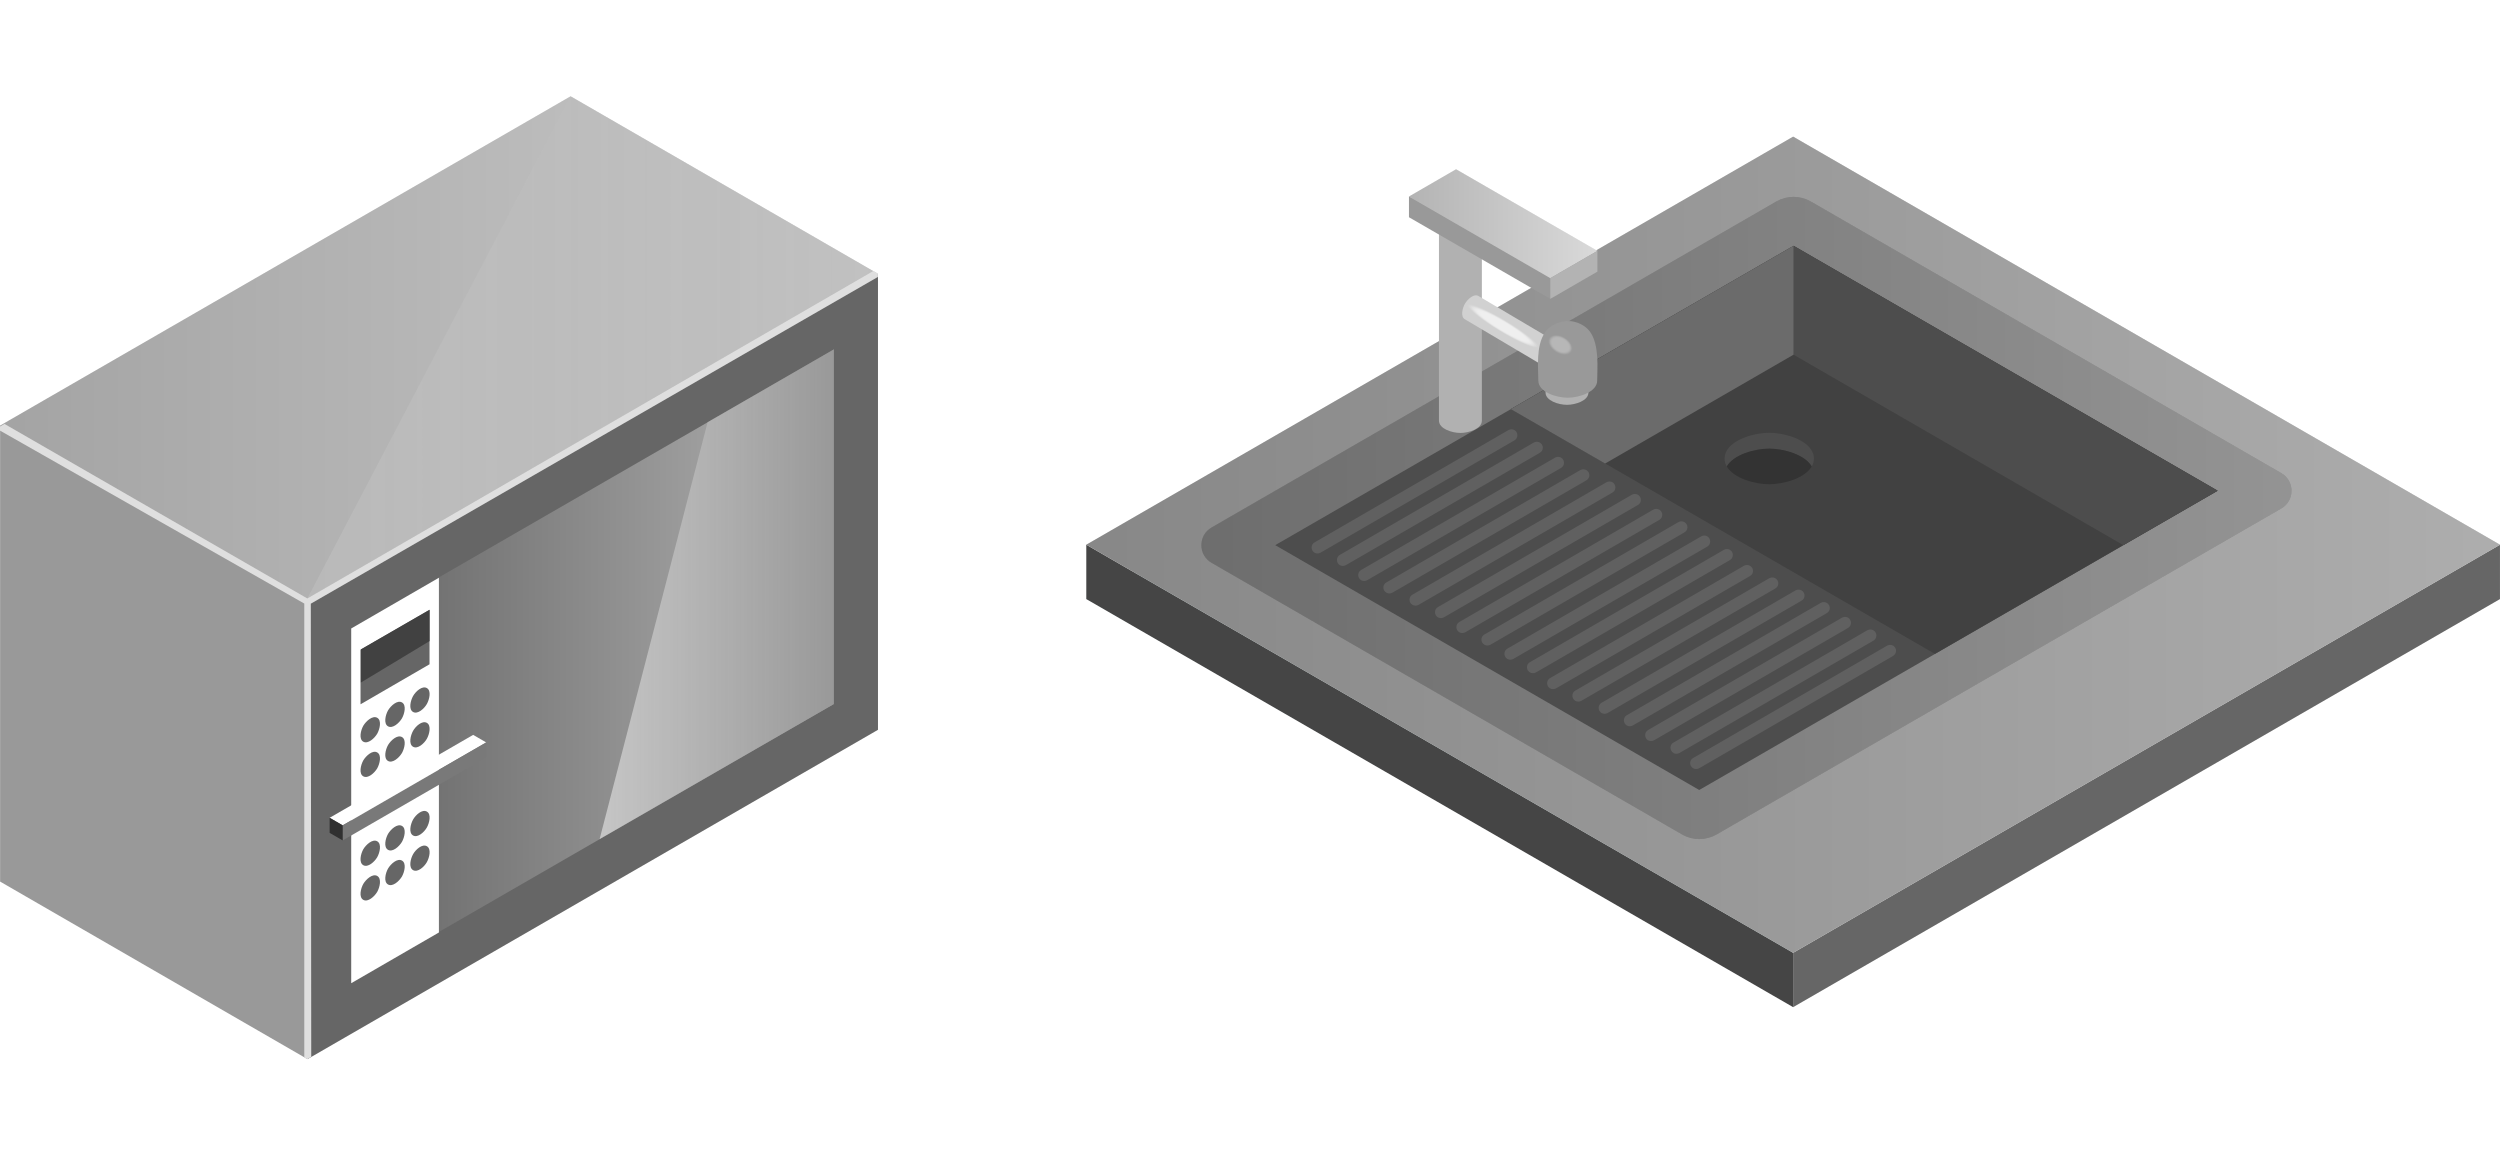 <svg width="390" height="180" viewBox="0 0 390 180" fill="none" xmlns="http://www.w3.org/2000/svg">
<g clip-path="url(#clip0_1172_15680)">
<path d="M169.477 93.434L279.498 29.547L382.44 88.911L272.171 152.617L169.477 93.434Z" fill="#E3F2F2"/>
<path d="M279.727 148.637L389.996 84.977V93.457L279.727 157.118V148.637Z" fill="#666666"/>
<path d="M279.731 148.637L169.461 84.977V93.457L279.731 157.118V148.637Z" fill="#454545"/>
<path d="M279.731 21.315L390.001 84.976L279.731 148.637L169.461 84.976L279.731 21.315Z" fill="#8B8B8B"/>
<path style="mix-blend-mode:overlay" opacity="0.3" d="M279.731 21.315L390.001 84.976L279.731 148.637L169.461 84.976L279.731 21.315Z" fill="url(#paint0_linear_1172_15680)"/>
<path d="M267.776 130.183C297.153 113.222 326.507 96.261 355.883 79.323C358.009 78.101 358.009 75.026 355.883 73.805C331.414 59.67 306.945 45.559 282.475 31.424C280.825 30.474 278.789 30.474 277.116 31.424C247.739 48.385 218.385 65.347 189.008 82.285C186.883 83.506 186.883 86.582 189.008 87.803C213.478 101.937 237.947 116.049 262.416 130.183C264.067 131.133 266.102 131.133 267.776 130.183Z" fill="#666666"/>
<path style="mix-blend-mode:overlay" opacity="0.3" d="M267.776 130.183C297.153 113.222 326.507 96.261 355.883 79.323C358.009 78.101 358.009 75.026 355.883 73.805C331.414 59.67 306.945 45.559 282.475 31.424C280.825 30.474 278.789 30.474 277.116 31.424C247.739 48.385 218.385 65.347 189.008 82.285C186.883 83.506 186.883 86.582 189.008 87.803C213.478 101.937 237.947 116.049 262.416 130.183C264.067 131.133 266.102 131.133 267.776 130.183Z" fill="url(#paint1_linear_1172_15680)"/>
<path d="M198.93 85.044L265.078 123.24L345.949 76.563L279.8 38.367L198.93 85.044Z" fill="#4D4D4D"/>
<path d="M235.695 63.809L301.844 102.005L345.943 76.541L279.794 38.344L235.695 63.809Z" fill="#414141"/>
<path d="M345.937 76.563L331.238 85.044L279.789 55.328V38.344L345.937 76.541V76.563Z" fill="#4D4D4D"/>
<path d="M235.695 63.809L279.794 38.344V55.328L250.395 72.312L235.695 63.831V63.809Z" fill="#6B6B6B"/>
<path d="M276.004 70.005C278.243 70.005 281.568 70.933 282.631 72.787C282.857 72.403 282.97 71.996 282.97 71.543C282.97 68.852 278.696 67.518 276.004 67.518C273.313 67.518 269.039 68.852 269.039 71.543C269.039 71.996 269.152 72.403 269.378 72.787C270.441 70.933 273.766 70.005 276.004 70.005Z" fill="#4D4D4D"/>
<path d="M276.001 75.546C278.217 75.546 281.564 74.619 282.627 72.764C281.564 70.91 278.24 69.983 276.001 69.983C273.762 69.983 270.438 70.91 269.375 72.764C270.438 74.619 273.785 75.546 276.001 75.546Z" fill="#333333"/>
<path d="M205.067 86.221C204.457 85.859 204.457 84.954 205.067 84.615L235.326 67.088C235.62 66.93 235.959 66.93 236.253 67.088C236.864 67.45 236.864 68.355 236.253 68.694L205.995 86.221C205.701 86.379 205.361 86.379 205.067 86.221Z" fill="#606060"/>
<path d="M209.02 88.165C208.41 87.803 208.41 86.899 209.02 86.559L239.279 69.033C239.573 68.875 239.912 68.875 240.206 69.033C240.84 69.395 240.84 70.299 240.206 70.639L209.948 88.165C209.654 88.323 209.314 88.323 209.02 88.165Z" fill="#606060"/>
<path d="M212.341 90.517C211.73 90.155 211.73 89.251 212.341 88.912L242.599 71.385C242.893 71.227 243.233 71.227 243.527 71.385C244.137 71.747 244.137 72.651 243.527 72.991L213.268 90.517C212.974 90.675 212.612 90.675 212.341 90.517Z" fill="#606060"/>
<path d="M216.28 92.462C215.646 92.1 215.646 91.195 216.28 90.856L246.538 73.329C246.832 73.171 247.171 73.171 247.465 73.329C248.099 73.691 248.099 74.573 247.465 74.935L217.207 92.462C216.913 92.62 216.574 92.62 216.28 92.462Z" fill="#606060"/>
<path d="M220.358 94.362C219.725 94 219.725 93.095 220.358 92.756L250.616 75.229C250.91 75.071 251.25 75.071 251.544 75.229C252.154 75.591 252.154 76.496 251.544 76.835L221.285 94.362C220.991 94.52 220.652 94.52 220.358 94.362Z" fill="#606060"/>
<path d="M224.317 96.306C223.707 95.945 223.707 95.04 224.317 94.701L254.576 77.174C254.87 77.016 255.209 77.016 255.503 77.174C256.136 77.536 256.136 78.441 255.503 78.78L225.245 96.306C224.951 96.465 224.589 96.465 224.317 96.306Z" fill="#606060"/>
<path d="M227.653 98.636C227.043 98.274 227.043 97.369 227.653 97.03L257.912 79.504C258.206 79.345 258.545 79.345 258.839 79.504C259.472 79.865 259.472 80.77 258.839 81.109L228.58 98.636C228.286 98.794 227.947 98.794 227.653 98.636Z" fill="#606060"/>
<path d="M231.576 100.58C230.943 100.219 230.943 99.314 231.576 98.975L261.835 81.448C262.129 81.29 262.468 81.29 262.762 81.448C263.396 81.81 263.396 82.715 262.762 83.054L232.504 100.58C232.21 100.739 231.848 100.739 231.576 100.58Z" fill="#606060"/>
<path d="M235.145 102.797C234.535 102.435 234.535 101.531 235.145 101.191L265.404 83.665C265.698 83.507 266.037 83.507 266.331 83.665C266.942 84.027 266.942 84.931 266.331 85.27L236.073 102.797C235.779 102.955 235.439 102.955 235.145 102.797Z" fill="#606060"/>
<path d="M238.678 104.9C238.045 104.538 238.045 103.633 238.678 103.294L268.937 85.768C269.231 85.609 269.57 85.609 269.864 85.768C270.475 86.129 270.475 87.034 269.864 87.373L239.605 104.9C239.311 105.058 238.972 105.058 238.678 104.9Z" fill="#606060"/>
<path d="M241.81 107.388C241.199 107.026 241.199 106.121 241.81 105.782L272.068 88.256C272.362 88.097 272.724 88.097 272.995 88.256C273.629 88.618 273.629 89.522 272.995 89.861L242.737 107.388C242.443 107.546 242.104 107.546 241.81 107.388Z" fill="#606060"/>
<path d="M245.755 109.332C245.144 108.971 245.144 108.066 245.755 107.727L276.013 90.2C276.307 90.042 276.647 90.042 276.941 90.2C277.574 90.562 277.574 91.467 276.941 91.806L246.682 109.332C246.388 109.491 246.049 109.491 245.755 109.332Z" fill="#606060"/>
<path d="M249.849 111.232C249.238 110.87 249.238 109.966 249.849 109.627L280.107 92.1C280.401 91.942 280.74 91.942 281.034 92.1C281.668 92.462 281.668 93.367 281.034 93.706L250.776 111.232C250.482 111.391 250.12 111.391 249.849 111.232Z" fill="#606060"/>
<path d="M253.786 113.177C253.175 112.815 253.175 111.911 253.786 111.571L284.045 94.045C284.339 93.887 284.678 93.887 284.972 94.045C285.605 94.407 285.605 95.311 284.972 95.651L254.713 113.177C254.419 113.335 254.08 113.335 253.786 113.177Z" fill="#606060"/>
<path d="M257.106 115.507C256.496 115.145 256.496 114.24 257.106 113.878L287.365 96.352C287.659 96.194 287.998 96.194 288.292 96.352C288.903 96.714 288.903 97.618 288.292 97.958L258.034 115.484C257.74 115.642 257.378 115.642 257.106 115.484V115.507Z" fill="#606060"/>
<path d="M261.052 117.451C260.441 117.089 260.441 116.185 261.052 115.846L291.31 98.319C291.604 98.161 291.944 98.161 292.238 98.319C292.871 98.681 292.871 99.586 292.238 99.947L261.979 117.474C261.685 117.632 261.346 117.632 261.052 117.474V117.451Z" fill="#606060"/>
<path d="M264.139 119.849C263.506 119.487 263.506 118.582 264.139 118.243L294.398 100.717C294.692 100.558 295.031 100.558 295.325 100.717C295.935 101.078 295.935 101.96 295.325 102.322L265.066 119.849C264.772 120.007 264.433 120.007 264.139 119.849Z" fill="#606060"/>
<path d="M224.477 32.668C224.477 31.379 226.535 30.746 227.824 30.746C229.113 30.746 231.171 31.379 231.171 32.668V65.618C231.171 66.907 229.113 67.54 227.824 67.54C226.535 67.54 224.477 66.907 224.477 65.618V32.668Z" fill="#B1B1B1"/>
<path d="M245.87 60.078C246.571 60.485 247.566 59.557 247.973 58.856C248.38 58.155 248.674 56.821 247.973 56.437L230.627 46.169C229.926 45.762 228.931 46.69 228.524 47.391C228.117 48.092 227.823 49.426 228.524 49.81L245.87 60.078Z" fill="#D1D1D1"/>
<path d="M219.797 30.655V33.889L241.846 46.621L249.196 42.37L219.797 30.655Z" fill="#999999"/>
<path d="M227.147 26.404L219.797 30.656L241.846 43.388L249.196 39.136L227.147 26.404Z" fill="#CACACA"/>
<path style="mix-blend-mode:overlay" opacity="0.3" d="M227.147 26.404L219.797 30.656L241.846 43.388L249.196 39.136L227.147 26.404Z" fill="url(#paint2_linear_1172_15680)"/>
<path d="M241.844 46.621L249.194 42.37V39.136L241.844 43.387V46.621Z" fill="#B3B3B3"/>
<g style="mix-blend-mode:overlay" opacity="0.65">
<path opacity="0.06" d="M228.967 47.572C228.696 48.001 230.957 49.856 234.01 51.665C237.063 53.497 239.732 54.627 240.003 54.175C240.275 53.745 238.013 51.891 234.96 50.082C231.907 48.25 229.239 47.119 228.967 47.572Z" fill="white"/>
<path opacity="0.12" d="M229.183 47.684C228.935 48.114 231.106 49.878 234.046 51.62C236.986 53.383 239.564 54.469 239.812 54.039C240.061 53.61 237.89 51.846 234.95 50.104C232.01 48.34 229.432 47.255 229.183 47.684Z" fill="white"/>
<path opacity="0.19" d="M229.387 47.82C229.138 48.227 231.242 49.923 234.046 51.619C236.85 53.316 239.338 54.356 239.586 53.949C239.835 53.542 237.732 51.846 234.928 50.15C232.124 48.453 229.636 47.413 229.387 47.82Z" fill="white"/>
<path opacity="0.25" d="M229.601 47.956C229.375 48.34 231.365 49.968 234.056 51.597C236.747 53.225 239.122 54.22 239.37 53.836C239.596 53.451 237.606 51.823 234.893 50.195C232.201 48.566 229.827 47.571 229.578 47.956H229.601Z" fill="white"/>
<path opacity="0.31" d="M229.815 48.069C229.589 48.431 231.511 49.992 234.089 51.552C236.667 53.09 238.951 54.062 239.177 53.678C239.404 53.316 237.481 51.756 234.903 50.195C232.325 48.635 230.041 47.685 229.815 48.069Z" fill="white"/>
<path opacity="0.38" d="M230.015 48.205C229.811 48.567 231.62 50.037 234.085 51.529C236.55 52.999 238.722 53.926 238.925 53.565C239.129 53.203 237.319 51.733 234.832 50.24C232.367 48.77 230.196 47.843 229.992 48.205H230.015Z" fill="white"/>
<path opacity="0.44" d="M230.227 48.318C230.024 48.657 231.765 50.082 234.117 51.484C236.469 52.886 238.527 53.768 238.73 53.429C238.934 53.09 237.192 51.665 234.841 50.263C232.489 48.861 230.431 47.979 230.227 48.318Z" fill="white"/>
<path opacity="0.5" d="M230.443 48.453C230.262 48.77 231.913 50.127 234.129 51.461C236.368 52.795 238.336 53.632 238.517 53.316C238.698 52.999 237.047 51.642 234.831 50.308C232.592 48.974 230.624 48.137 230.443 48.453Z" fill="white"/>
<path opacity="0.56" d="M230.655 48.567C230.474 48.861 232.034 50.15 234.16 51.416C236.286 52.683 238.14 53.474 238.321 53.158C238.502 52.864 236.942 51.575 234.816 50.308C232.69 49.042 230.836 48.25 230.655 48.567Z" fill="white"/>
<path opacity="0.62" d="M230.866 48.703C230.686 48.996 232.178 50.195 234.168 51.394C236.181 52.592 237.922 53.339 238.103 53.045C238.284 52.751 236.792 51.552 234.801 50.353C232.811 49.155 231.047 48.408 230.866 48.703Z" fill="white"/>
<path opacity="0.69" d="M231.075 48.838C230.916 49.109 232.318 50.24 234.196 51.371C236.073 52.502 237.746 53.203 237.904 52.931C238.063 52.66 236.661 51.529 234.784 50.399C232.906 49.268 231.233 48.567 231.075 48.838Z" fill="white"/>
<path opacity="0.75" d="M231.286 48.951C231.128 49.2 232.44 50.263 234.204 51.326C235.968 52.389 237.528 53.044 237.686 52.796C237.845 52.547 236.533 51.484 234.769 50.421C233.005 49.358 231.445 48.702 231.286 48.951Z" fill="white"/>
<path opacity="0.81" d="M231.518 49.087C231.382 49.336 232.604 50.331 234.255 51.303C235.905 52.298 237.353 52.909 237.511 52.66C237.647 52.411 236.426 51.416 234.775 50.444C233.124 49.449 231.676 48.838 231.518 49.087Z" fill="white"/>
<path opacity="0.88" d="M231.714 49.2C231.578 49.426 232.709 50.353 234.247 51.258C235.785 52.185 237.142 52.75 237.277 52.524C237.413 52.298 236.26 51.371 234.745 50.466C233.207 49.539 231.85 48.974 231.714 49.2Z" fill="white"/>
<path opacity="0.94" d="M231.922 49.335C231.809 49.539 232.85 50.398 234.274 51.258C235.699 52.117 236.943 52.637 237.056 52.434C237.169 52.23 236.129 51.371 234.704 50.511C233.279 49.652 232.036 49.132 231.922 49.335Z" fill="white"/>
<path d="M232.111 49.449C231.997 49.629 232.97 50.421 234.259 51.212C235.571 52.004 236.701 52.479 236.814 52.298C236.927 52.117 235.955 51.326 234.666 50.534C233.354 49.742 232.224 49.268 232.111 49.449Z" fill="white"/>
</g>
<path d="M244.449 63.153C243.16 63.153 241.102 62.52 241.102 61.231C241.102 59.942 243.16 59.309 244.449 59.309C245.738 59.309 247.796 59.942 247.796 61.231C247.796 62.52 245.738 63.153 244.449 63.153Z" fill="#B1B1B1"/>
<path d="M240.997 51.845C241.788 50.76 243.281 50.081 244.638 50.081C245.882 50.081 247.284 50.715 248.03 51.732C249.545 53.813 249.161 57.612 249.161 59.376C249.161 61.14 246.334 62.044 244.57 62.044C242.806 62.044 239.979 61.163 239.979 59.376C239.979 57.589 239.55 53.903 241.042 51.845H240.997Z" fill="#999999"/>
<g style="mix-blend-mode:overlay" opacity="0.3">
<path opacity="0.06" d="M241.662 52.728C241.277 53.361 241.775 54.356 242.747 54.944C243.719 55.532 244.828 55.487 245.212 54.876C245.597 54.243 245.099 53.248 244.127 52.66C243.154 52.072 242.046 52.117 241.662 52.728Z" fill="white"/>
<path opacity="0.12" d="M241.723 52.773C241.361 53.384 241.836 54.334 242.763 54.899C243.713 55.464 244.754 55.419 245.115 54.831C245.477 54.221 245.002 53.271 244.075 52.705C243.125 52.14 242.085 52.185 241.723 52.773Z" fill="white"/>
<path opacity="0.19" d="M241.787 52.818C241.448 53.406 241.878 54.311 242.783 54.854C243.687 55.396 244.705 55.374 245.044 54.786C245.383 54.198 244.954 53.293 244.049 52.75C243.144 52.208 242.127 52.23 241.787 52.818Z" fill="white"/>
<path opacity="0.25" d="M241.866 52.841C241.527 53.406 241.956 54.265 242.838 54.785C243.698 55.306 244.67 55.283 245.009 54.718C245.349 54.152 244.919 53.293 244.037 52.773C243.178 52.253 242.205 52.275 241.866 52.841Z" fill="white"/>
<path opacity="0.31" d="M241.92 52.886C241.603 53.428 242.01 54.265 242.847 54.763C243.684 55.26 244.611 55.238 244.927 54.695C245.244 54.152 244.837 53.315 244 52.818C243.164 52.32 242.236 52.343 241.92 52.886Z" fill="white"/>
<path opacity="0.38" d="M241.998 52.931C241.682 53.451 242.089 54.242 242.88 54.717C243.672 55.192 244.554 55.17 244.87 54.65C245.187 54.129 244.78 53.338 243.988 52.863C243.197 52.388 242.315 52.411 241.998 52.931Z" fill="white"/>
<path opacity="0.44" d="M242.068 52.976C241.774 53.474 242.158 54.22 242.905 54.672C243.651 55.125 244.51 55.102 244.804 54.605C245.098 54.107 244.714 53.361 243.967 52.908C243.221 52.456 242.362 52.479 242.068 52.976Z" fill="white"/>
<path opacity="0.5" d="M242.137 53.022C241.866 53.474 242.228 54.198 242.929 54.628C243.652 55.057 244.444 55.035 244.738 54.56C245.009 54.108 244.67 53.384 243.946 52.954C243.223 52.524 242.431 52.547 242.137 53.022Z" fill="white"/>
<path opacity="0.56" d="M242.203 53.044C241.932 53.474 242.271 54.175 242.949 54.582C243.628 54.989 244.397 54.967 244.645 54.537C244.917 54.107 244.578 53.406 243.899 52.999C243.221 52.592 242.452 52.615 242.203 53.044Z" fill="white"/>
<path opacity="0.62" d="M242.272 53.089C242.023 53.496 242.34 54.152 242.996 54.537C243.629 54.921 244.353 54.898 244.602 54.491C244.85 54.084 244.534 53.428 243.878 53.044C243.245 52.66 242.521 52.682 242.272 53.089Z" fill="white"/>
<path opacity="0.69" d="M242.334 53.135C242.108 53.519 242.402 54.13 243.012 54.492C243.623 54.854 244.301 54.831 244.527 54.447C244.754 54.062 244.46 53.451 243.849 53.09C243.238 52.728 242.56 52.75 242.334 53.135Z" fill="white"/>
<path opacity="0.75" d="M242.405 53.18C242.178 53.541 242.472 54.107 243.038 54.469C243.603 54.808 244.236 54.785 244.463 54.423C244.689 54.062 244.395 53.474 243.829 53.134C243.264 52.795 242.631 52.818 242.405 53.18Z" fill="white"/>
<path opacity="0.81" d="M242.466 53.225C242.263 53.564 242.534 54.107 243.054 54.424C243.574 54.74 244.185 54.718 244.389 54.378C244.592 54.039 244.321 53.496 243.801 53.18C243.28 52.863 242.67 52.886 242.466 53.225Z" fill="white"/>
<path opacity="0.88" d="M242.554 53.248C242.373 53.565 242.599 54.062 243.097 54.356C243.594 54.65 244.137 54.628 244.341 54.311C244.522 53.994 244.295 53.497 243.798 53.203C243.3 52.909 242.758 52.931 242.554 53.248Z" fill="white"/>
<path opacity="0.94" d="M242.602 53.293C242.421 53.587 242.647 54.039 243.099 54.31C243.551 54.582 244.071 54.559 244.252 54.265C244.433 53.971 244.207 53.519 243.755 53.248C243.303 52.976 242.782 52.999 242.602 53.293Z" fill="white"/>
<path d="M242.678 53.338C242.52 53.61 242.724 54.039 243.153 54.288C243.56 54.537 244.035 54.514 244.194 54.243C244.352 53.972 244.148 53.542 243.719 53.293C243.289 53.044 242.837 53.067 242.678 53.338Z" fill="white"/>
</g>
<path d="M47.953 165.231L136.965 113.85V42.703L47.953 94.084V165.231Z" fill="#666666"/>
<path d="M47.937 94.061L0.016 66.381V137.527L47.937 165.208V94.061Z" fill="#999999"/>
<path d="M0 66.403L89.012 15.023L136.933 42.703L47.921 94.084L0 66.403Z" fill="#B3B3B3"/>
<path style="mix-blend-mode:overlay" opacity="0.3" d="M0 66.403L89.012 15.023L136.933 42.703L47.921 94.084L0 66.403Z" fill="url(#paint3_linear_1172_15680)"/>
<path d="M68.471 145.465L54.789 153.38V98.042L68.471 90.126V145.465Z" fill="white"/>
<path d="M58.845 117.378C58.122 116.97 57.104 117.898 56.674 118.621C56.267 119.345 55.951 120.702 56.674 121.109C57.398 121.516 58.416 120.589 58.845 119.865C59.252 119.142 59.569 117.785 58.845 117.378Z" fill="#666666"/>
<path d="M62.705 114.98C61.981 114.573 60.963 115.5 60.534 116.224C60.127 116.948 59.81 118.304 60.534 118.712C61.257 119.119 62.275 118.191 62.705 117.468C63.112 116.744 63.428 115.387 62.705 114.98Z" fill="#666666"/>
<path d="M66.588 112.764C65.865 112.357 64.847 113.284 64.44 114.008C64.033 114.732 63.716 116.088 64.44 116.496C65.163 116.903 66.181 115.975 66.588 115.252C66.995 114.528 67.312 113.171 66.588 112.764Z" fill="#666666"/>
<path d="M58.845 111.973C58.122 111.566 57.104 112.493 56.674 113.217C56.267 113.94 55.951 115.297 56.674 115.704C57.398 116.111 58.416 115.184 58.845 114.46C59.252 113.737 59.569 112.38 58.845 111.973Z" fill="#666666"/>
<path d="M62.705 109.576C61.981 109.168 60.963 110.096 60.534 110.819C60.127 111.543 59.81 112.9 60.534 113.307C61.257 113.714 62.275 112.787 62.705 112.063C63.112 111.339 63.428 109.983 62.705 109.576Z" fill="#666666"/>
<path d="M66.588 107.337C65.865 106.93 64.847 107.857 64.44 108.581C64.033 109.304 63.716 110.661 64.44 111.068C65.163 111.475 66.181 110.548 66.588 109.824C66.995 109.101 67.312 107.744 66.588 107.337Z" fill="#666666"/>
<path d="M58.845 136.645C58.122 136.238 57.104 137.165 56.674 137.889C56.267 138.613 55.951 139.97 56.674 140.377C57.398 140.784 58.416 139.857 58.845 139.133C59.252 138.409 59.569 137.052 58.845 136.645Z" fill="#666666"/>
<path d="M62.705 134.248C61.981 133.841 60.963 134.768 60.534 135.492C60.127 136.216 59.81 137.573 60.534 137.98C61.257 138.387 62.275 137.459 62.705 136.736C63.112 136.012 63.428 134.655 62.705 134.248Z" fill="#666666"/>
<path d="M66.588 132.009C65.865 131.602 64.847 132.53 64.44 133.253C64.033 133.977 63.716 135.334 64.44 135.741C65.163 136.148 66.181 135.221 66.588 134.497C66.995 133.773 67.312 132.416 66.588 132.009Z" fill="#666666"/>
<path d="M58.845 131.24C58.122 130.833 57.104 131.76 56.674 132.484C56.267 133.208 55.951 134.565 56.674 134.972C57.398 135.379 58.416 134.452 58.845 133.728C59.252 133.004 59.569 131.647 58.845 131.24Z" fill="#666666"/>
<path d="M62.705 128.843C61.981 128.436 60.963 129.363 60.534 130.087C60.127 130.811 59.81 132.168 60.534 132.575C61.257 132.982 62.275 132.054 62.705 131.331C63.112 130.607 63.428 129.25 62.705 128.843Z" fill="#666666"/>
<path d="M66.588 126.604C65.865 126.197 64.847 127.124 64.44 127.848C64.033 128.572 63.716 129.929 64.44 130.336C65.163 130.743 66.181 129.816 66.588 129.092C66.995 128.368 67.312 127.011 66.588 126.604Z" fill="#666666"/>
<path d="M56.242 101.366V109.869L67.007 103.627V95.124L56.242 101.366Z" fill="#666666"/>
<path d="M56.297 101.298V106.477L67.016 100.009V95.124L56.297 101.298Z" fill="#414141"/>
<path style="mix-blend-mode:overlay" opacity="0.5" d="M68.484 145.374V90.059L130.087 54.508V109.824L68.484 145.374Z" fill="url(#paint4_linear_1172_15680)"/>
<path style="mix-blend-mode:overlay" opacity="0.5" d="M130.107 54.486V109.801L93.539 130.901L110.387 65.861L130.107 54.486Z" fill="url(#paint5_linear_1172_15680)"/>
<path d="M51.422 127.577L53.457 128.753L75.846 115.817L73.811 114.641L51.422 127.577Z" fill="white"/>
<path d="M53.453 128.753V131.105L75.842 118.169V115.817L53.453 128.753Z" fill="#797979"/>
<path d="M51.422 129.929V127.577L53.457 128.753V131.105L51.422 129.929Z" fill="#303030"/>
<path d="M47.468 164.959V94.152L0 67.173V66.54L0.701 66.133L47.944 93.361L136.232 42.274L136.955 42.681V43.201L48.486 94.175L48.554 164.869L47.944 165.231L47.468 164.959Z" fill="#DFDFDF"/>
<path style="mix-blend-mode:overlay" opacity="0.12" d="M136.241 42.273L47.953 93.36L89.022 15L136.241 42.273Z" fill="url(#paint6_linear_1172_15680)"/>
</g>
<defs>
<linearGradient id="paint0_linear_1172_15680" x1="169.484" y1="84.976" x2="390.001" y2="84.976" gradientUnits="userSpaceOnUse">
<stop stop-color="#808080"/>
<stop offset="1" stop-color="white"/>
</linearGradient>
<linearGradient id="paint1_linear_1172_15680" x1="187.425" y1="80.793" x2="357.489" y2="80.793" gradientUnits="userSpaceOnUse">
<stop stop-color="#808080"/>
<stop offset="1" stop-color="white"/>
</linearGradient>
<linearGradient id="paint2_linear_1172_15680" x1="219.797" y1="34.907" x2="249.196" y2="34.907" gradientUnits="userSpaceOnUse">
<stop stop-color="#808080"/>
<stop offset="1" stop-color="white"/>
</linearGradient>
<linearGradient id="paint3_linear_1172_15680" x1="0" y1="54.531" x2="136.955" y2="54.531" gradientUnits="userSpaceOnUse">
<stop stop-color="#808080"/>
<stop offset="1" stop-color="white"/>
</linearGradient>
<linearGradient id="paint4_linear_1172_15680" x1="130.087" y1="99.919" x2="68.484" y2="99.919" gradientUnits="userSpaceOnUse">
<stop stop-color="white"/>
<stop offset="1" stop-color="#808080"/>
</linearGradient>
<linearGradient id="paint5_linear_1172_15680" x1="130.107" y1="92.705" x2="93.539" y2="92.705" gradientUnits="userSpaceOnUse">
<stop stop-color="#808080"/>
<stop offset="1" stop-color="white"/>
</linearGradient>
<linearGradient id="paint6_linear_1172_15680" x1="47.953" y1="54.191" x2="136.241" y2="54.191" gradientUnits="userSpaceOnUse">
<stop stop-color="white"/>
<stop offset="1" stop-color="#808080"/>
</linearGradient>
<clipPath id="clip0_1172_15680">
<rect width="390" height="180" fill="white"/>
</clipPath>
</defs>
</svg>
